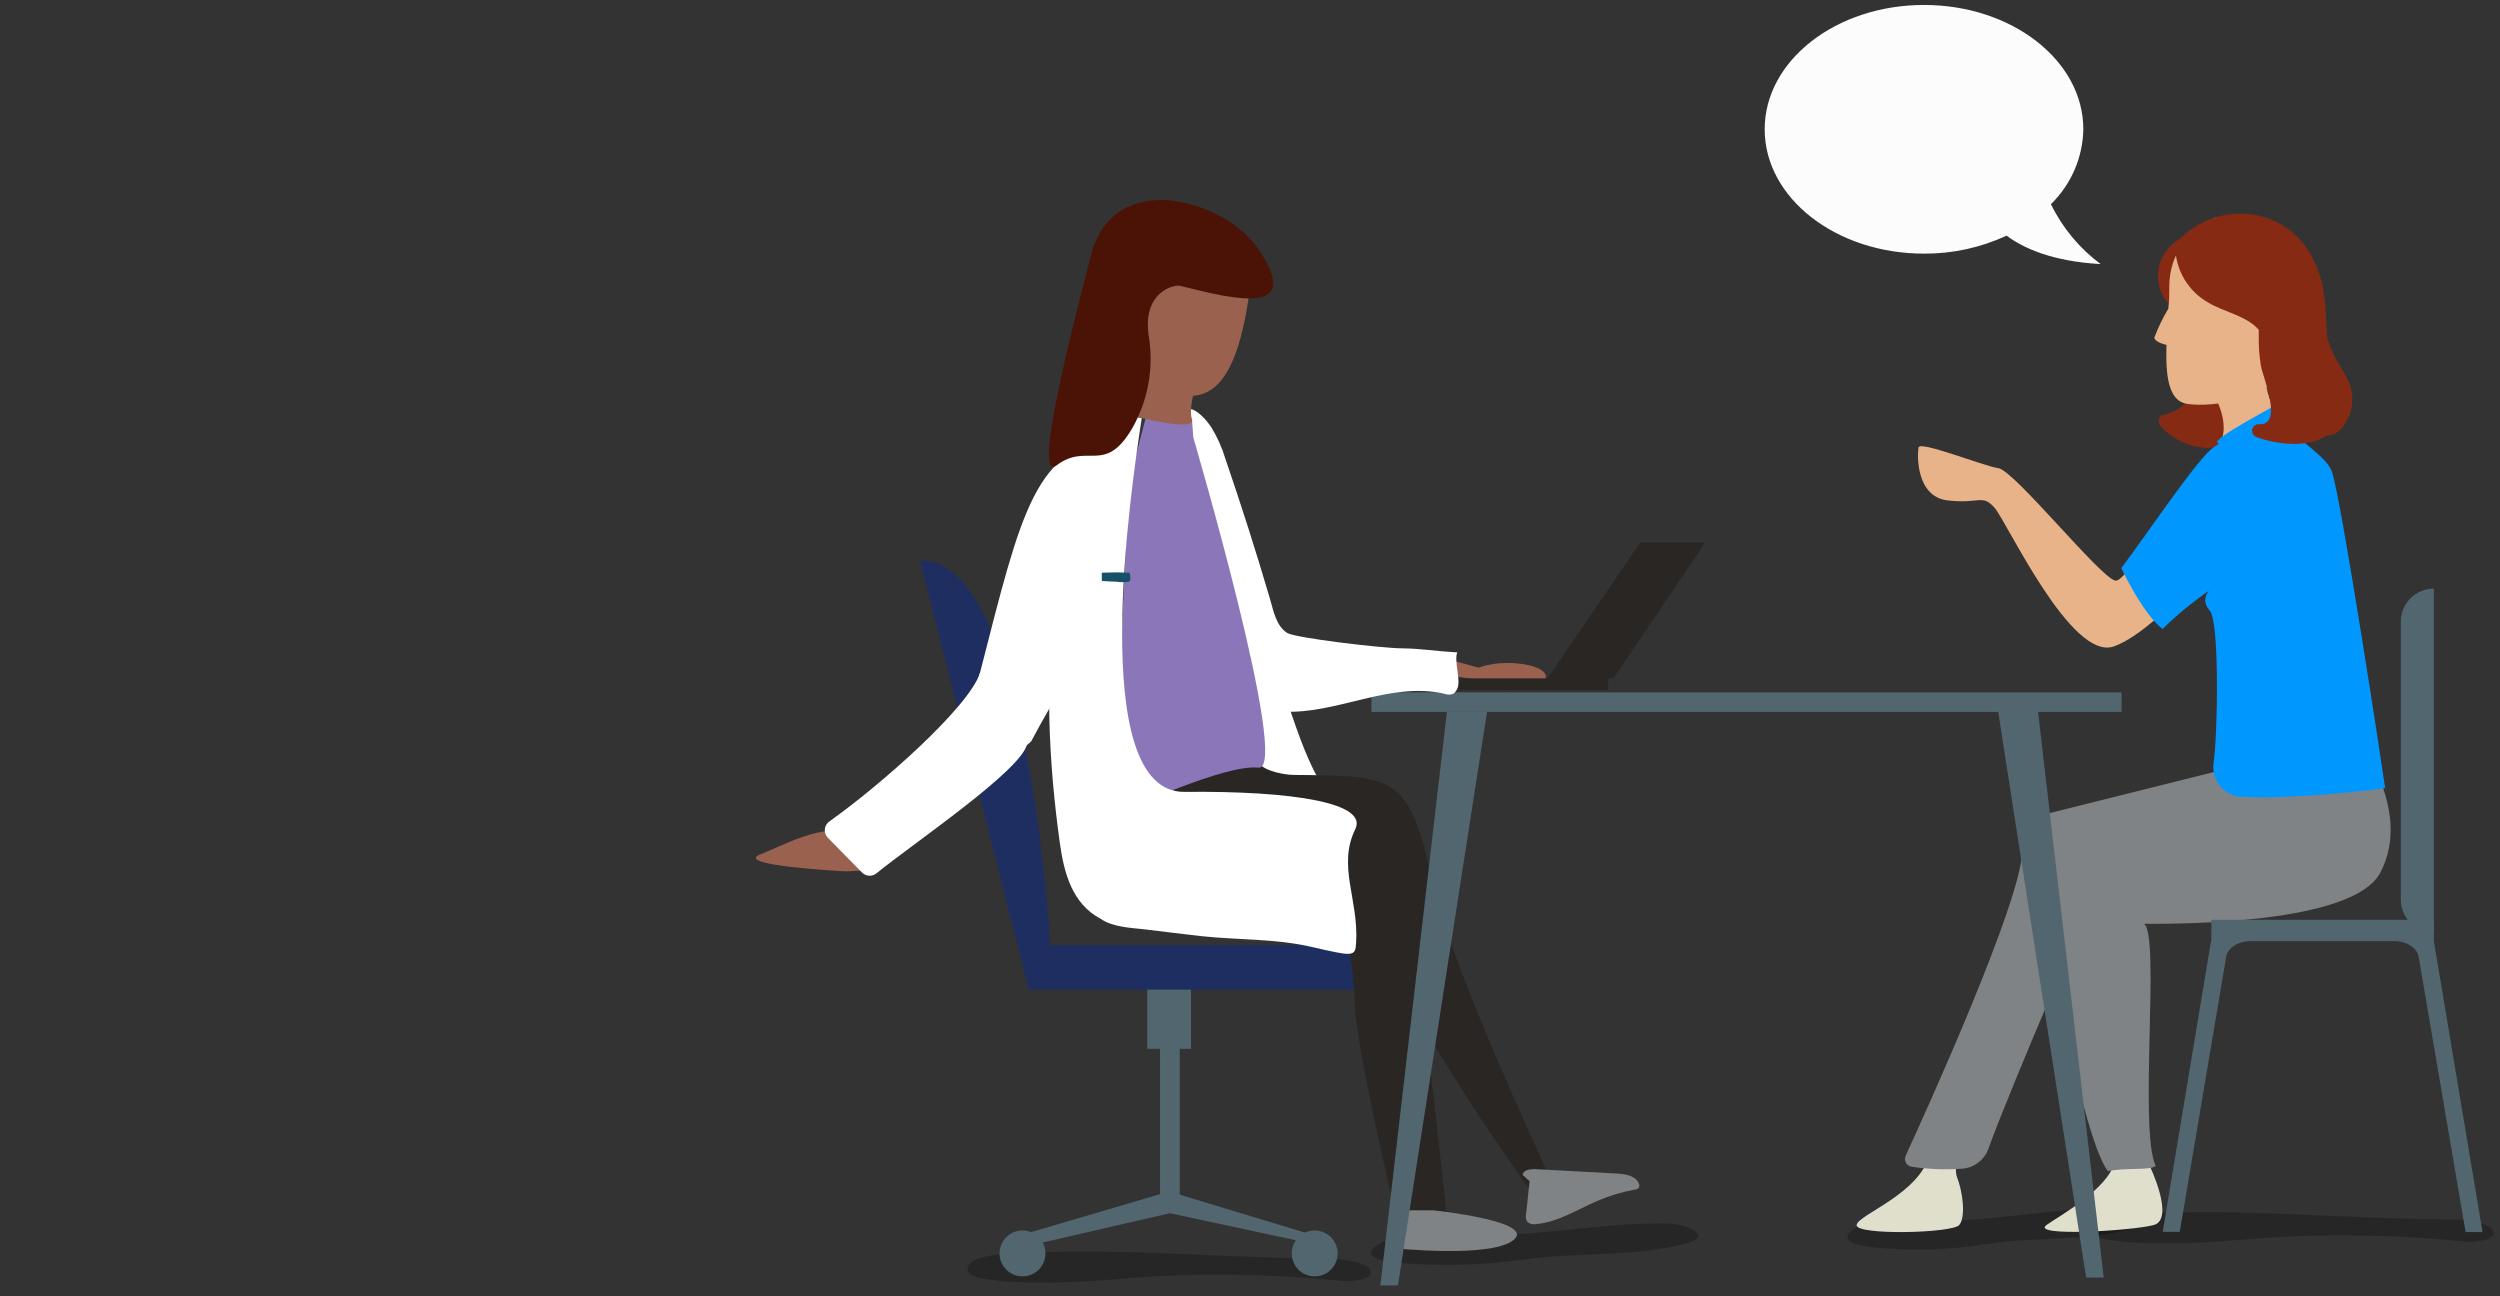 <svg id="ese10cf2bzps1"
    xmlns="http://www.w3.org/2000/svg"
    xmlns:xlink="http://www.w3.org/1999/xlink" viewBox="0 0 378 196" shape-rendering="geometricPrecision" text-rendering="geometricPrecision">
    <rect x="0" y="0" width="378" height="196" fill="#333333" stroke="none"/>
    <style><![CDATA[#ese10cf2bzps55_to {animation: ese10cf2bzps55_to__to 3100ms linear infinite normal forwards}@keyframes ese10cf2bzps55_to__to { 0% {transform: translate(102.486px,139.93px)} 41.935% {transform: translate(102.486px,139.93px);animation-timing-function: cubic-bezier(0,0,0.58,1)} 70.968% {transform: translate(61.875px,133.38px);animation-timing-function: cubic-bezier(0,0,0.58,1)} 100% {transform: translate(32.35px,151.49px)} }#ese10cf2bzps55_ts {animation: ese10cf2bzps55_ts__ts 3100ms linear infinite normal forwards}@keyframes ese10cf2bzps55_ts__ts { 0% {transform: scale(0.6,0.6)} 41.935% {transform: scale(0.6,0.6);animation-timing-function: cubic-bezier(0,0,0.58,1)} 100% {transform: scale(1,1)} }#ese10cf2bzps55 {animation: ese10cf2bzps55_c_o 3100ms linear infinite normal forwards}@keyframes ese10cf2bzps55_c_o { 0% {opacity: 0} 9.677% {opacity: 1} 41.935% {opacity: 1;animation-timing-function: cubic-bezier(0,0,0.58,1)} 77.419% {opacity: 1;animation-timing-function: cubic-bezier(0,0,0.58,1)} 100% {opacity: 0} }#ese10cf2bzps57 {animation: ese10cf2bzps57_c_o 3100ms linear infinite normal forwards}@keyframes ese10cf2bzps57_c_o { 0% {opacity: 0} 25.806% {opacity: 0;animation-timing-function: cubic-bezier(0.42,0,0.58,1)} 41.935% {opacity: 1} 100% {opacity: 1} }#ese10cf2bzps58 {animation: ese10cf2bzps58_c_o 3100ms linear infinite normal forwards}@keyframes ese10cf2bzps58_c_o { 0% {opacity: 0} 25.806% {opacity: 0;animation-timing-function: cubic-bezier(0.42,0,0.58,1)} 41.935% {opacity: 1} 100% {opacity: 1} }#ese10cf2bzps59 {animation: ese10cf2bzps59_c_o 3100ms linear infinite normal forwards}@keyframes ese10cf2bzps59_c_o { 0% {opacity: 0} 25.806% {opacity: 0;animation-timing-function: cubic-bezier(0.42,0,0.58,1)} 41.935% {opacity: 1} 100% {opacity: 1} }#ese10cf2bzps60 {animation: ese10cf2bzps60_c_o 3100ms linear infinite normal forwards}@keyframes ese10cf2bzps60_c_o { 0% {opacity: 0} 25.806% {opacity: 0;animation-timing-function: cubic-bezier(0.42,0,0.58,1)} 41.935% {opacity: 1} 100% {opacity: 1} }#ese10cf2bzps61 {animation: ese10cf2bzps61_c_o 3100ms linear infinite normal forwards}@keyframes ese10cf2bzps61_c_o { 0% {opacity: 0} 19.355% {opacity: 0;animation-timing-function: cubic-bezier(0.42,0,0.58,1)} 35.484% {opacity: 1} 100% {opacity: 1} }#ese10cf2bzps62 {animation: ese10cf2bzps62_c_o 3100ms linear infinite normal forwards}@keyframes ese10cf2bzps62_c_o { 0% {opacity: 0} 19.355% {opacity: 0;animation-timing-function: cubic-bezier(0.42,0,0.58,1)} 35.484% {opacity: 1} 100% {opacity: 1} }#ese10cf2bzps63 {animation: ese10cf2bzps63_c_o 3100ms linear infinite normal forwards}@keyframes ese10cf2bzps63_c_o { 0% {opacity: 0} 19.355% {opacity: 0;animation-timing-function: cubic-bezier(0.42,0,0.58,1)} 35.484% {opacity: 1} 100% {opacity: 1} }#ese10cf2bzps64 {animation: ese10cf2bzps64_c_o 3100ms linear infinite normal forwards}@keyframes ese10cf2bzps64_c_o { 0% {opacity: 0} 19.355% {opacity: 0;animation-timing-function: cubic-bezier(0.42,0,0.58,1)} 35.484% {opacity: 1} 100% {opacity: 1} }#ese10cf2bzps65 {animation: ese10cf2bzps65_c_o 3100ms linear infinite normal forwards}@keyframes ese10cf2bzps65_c_o { 0% {opacity: 0} 19.355% {opacity: 0;animation-timing-function: cubic-bezier(0.42,0,0.58,1)} 35.484% {opacity: 1} 100% {opacity: 1} }#ese10cf2bzps66 {animation: ese10cf2bzps66_c_o 3100ms linear infinite normal forwards}@keyframes ese10cf2bzps66_c_o { 0% {opacity: 0} 12.903% {opacity: 0;animation-timing-function: cubic-bezier(0.42,0,0.58,1)} 29.032% {opacity: 1} 100% {opacity: 1} }#ese10cf2bzps67 {animation: ese10cf2bzps67_c_o 3100ms linear infinite normal forwards}@keyframes ese10cf2bzps67_c_o { 0% {opacity: 0} 12.903% {opacity: 0;animation-timing-function: cubic-bezier(0.42,0,0.58,1)} 29.032% {opacity: 1} 100% {opacity: 1} }#ese10cf2bzps68 {animation: ese10cf2bzps68_c_o 3100ms linear infinite normal forwards}@keyframes ese10cf2bzps68_c_o { 0% {opacity: 0} 12.903% {opacity: 0;animation-timing-function: cubic-bezier(0.42,0,0.58,1)} 29.032% {opacity: 1} 100% {opacity: 1} }#ese10cf2bzps69 {animation: ese10cf2bzps69_c_o 3100ms linear infinite normal forwards}@keyframes ese10cf2bzps69_c_o { 0% {opacity: 0} 12.903% {opacity: 0;animation-timing-function: cubic-bezier(0.42,0,0.58,1)} 29.032% {opacity: 1} 100% {opacity: 1} }#ese10cf2bzps70 {animation: ese10cf2bzps70_c_o 3100ms linear infinite normal forwards}@keyframes ese10cf2bzps70_c_o { 0% {opacity: 0} 12.903% {opacity: 0;animation-timing-function: cubic-bezier(0.42,0,0.58,1)} 29.032% {opacity: 1} 100% {opacity: 1} }#ese10cf2bzps71 {animation: ese10cf2bzps71_c_o 3100ms linear infinite normal forwards}@keyframes ese10cf2bzps71_c_o { 0% {opacity: 0} 6.452% {opacity: 0;animation-timing-function: cubic-bezier(0.42,0,0.58,1)} 22.581% {opacity: 1} 100% {opacity: 1} }#ese10cf2bzps72 {animation: ese10cf2bzps72_c_o 3100ms linear infinite normal forwards}@keyframes ese10cf2bzps72_c_o { 0% {opacity: 0} 6.452% {opacity: 0;animation-timing-function: cubic-bezier(0.42,0,0.58,1)} 22.581% {opacity: 1} 100% {opacity: 1} }#ese10cf2bzps73 {animation: ese10cf2bzps73_c_o 3100ms linear infinite normal forwards}@keyframes ese10cf2bzps73_c_o { 0% {opacity: 0} 6.452% {opacity: 0;animation-timing-function: cubic-bezier(0.42,0,0.58,1)} 22.581% {opacity: 1} 100% {opacity: 1} }#ese10cf2bzps74 {animation: ese10cf2bzps74_c_o 3100ms linear infinite normal forwards}@keyframes ese10cf2bzps74_c_o { 0% {opacity: 0} 6.452% {opacity: 0;animation-timing-function: cubic-bezier(0.42,0,0.58,1)} 22.581% {opacity: 1} 100% {opacity: 1} }#ese10cf2bzps75 {animation: ese10cf2bzps75_c_o 3100ms linear infinite normal forwards}@keyframes ese10cf2bzps75_c_o { 0% {opacity: 0} 6.452% {opacity: 0;animation-timing-function: cubic-bezier(0.42,0,0.58,1)} 22.581% {opacity: 1} 100% {opacity: 1} }#ese10cf2bzps76_tr {animation: ese10cf2bzps76_tr__tr 3100ms linear infinite normal forwards}@keyframes ese10cf2bzps76_tr__tr { 0% {transform: translate(150.006px,102.706px) rotate(0deg);animation-timing-function: cubic-bezier(0.445,0.05,0.55,0.95)} 48.387% {transform: translate(150.006px,102.706px) rotate(10deg);animation-timing-function: cubic-bezier(0.445,0.05,0.55,0.95)} 100% {transform: translate(150.006px,102.706px) rotate(0deg)} }#ese10cf2bzps82_ts {animation: ese10cf2bzps82_ts__ts 3100ms linear infinite normal forwards}@keyframes ese10cf2bzps82_ts__ts { 0% {transform: translate(276.5px,19.5px) scale(0.3,0.3);animation-timing-function: cubic-bezier(0.42,0,0.58,1)} 16.129% {transform: translate(276.5px,19.5px) scale(1,1);animation-timing-function: step-end} 48.387% {transform: translate(276.5px,19.5px) scale(0.3,0.3);animation-timing-function: cubic-bezier(0.42,0,0.58,1)} 64.516% {transform: translate(276.5px,19.5px) scale(1,1)} 100% {transform: translate(276.5px,19.5px) scale(1,1)} }#ese10cf2bzps82 {animation: ese10cf2bzps82_c_o 3100ms linear infinite normal forwards}@keyframes ese10cf2bzps82_c_o { 0% {opacity: 0;animation-timing-function: cubic-bezier(0.42,0,0.58,1)} 16.129% {opacity: 1;animation-timing-function: cubic-bezier(0.42,0,0.58,1)} 48.387% {opacity: 0;animation-timing-function: cubic-bezier(0.42,0,0.58,1)} 64.516% {opacity: 1;animation-timing-function: cubic-bezier(0.42,0,0.58,1)} 77.419% {opacity: 0} 100% {opacity: 0} }#ese10cf2bzps83_ts {animation: ese10cf2bzps83_ts__ts 3100ms linear infinite normal forwards}@keyframes ese10cf2bzps83_ts__ts { 0% {transform: translate(304.5px,19.5px) scale(0.3,0.3)} 25.806% {transform: translate(304.5px,19.5px) scale(0.3,0.3);animation-timing-function: cubic-bezier(0.42,0,0.58,1)} 41.935% {transform: translate(304.5px,19.5px) scale(1,1);animation-timing-function: step-end} 70.968% {transform: translate(304.5px,19.5px) scale(0.3,0.3);animation-timing-function: cubic-bezier(0.42,0,0.58,1)} 87.097% {transform: translate(304.5px,19.5px) scale(1,1)} 100% {transform: translate(304.5px,19.5px) scale(1,1)} }#ese10cf2bzps83 {animation: ese10cf2bzps83_c_o 3100ms linear infinite normal forwards}@keyframes ese10cf2bzps83_c_o { 0% {opacity: 0} 25.806% {opacity: 0;animation-timing-function: cubic-bezier(0.42,0,0.58,1)} 41.935% {opacity: 1;animation-timing-function: cubic-bezier(0.42,0,0.58,1)} 70.968% {opacity: 0;animation-timing-function: cubic-bezier(0.42,0,0.58,1)} 87.097% {opacity: 1;animation-timing-function: cubic-bezier(0.42,0,0.58,1)} 100% {opacity: 0} }#ese10cf2bzps84_ts {animation: ese10cf2bzps84_ts__ts 3100ms linear infinite normal forwards}@keyframes ese10cf2bzps84_ts__ts { 0% {transform: translate(290.5px,19.5px) scale(0.3,0.3)} 12.903% {transform: translate(290.5px,19.5px) scale(0.3,0.3);animation-timing-function: cubic-bezier(0.42,0,0.58,1)} 29.032% {transform: translate(290.5px,19.5px) scale(1,1);animation-timing-function: step-end} 61.29% {transform: translate(290.5px,19.5px) scale(0.3,0.3);animation-timing-function: cubic-bezier(0.42,0,0.58,1)} 77.419% {transform: translate(290.5px,19.5px) scale(1,1)} 100% {transform: translate(290.5px,19.5px) scale(1,1)} }#ese10cf2bzps84 {animation: ese10cf2bzps84_c_o 3100ms linear infinite normal forwards}@keyframes ese10cf2bzps84_c_o { 0% {opacity: 0} 12.903% {opacity: 0;animation-timing-function: cubic-bezier(0.42,0,0.58,1)} 29.032% {opacity: 1;animation-timing-function: cubic-bezier(0.42,0,0.58,1)} 61.29% {opacity: 0;animation-timing-function: cubic-bezier(0.42,0,0.58,1)} 77.419% {opacity: 1;animation-timing-function: cubic-bezier(0.42,0,0.58,1)} 90.323% {opacity: 0} 100% {opacity: 0} }]]></style>
    <defs>
        <linearGradient id="ese10cf2bzps6-fill" x1="354.26" y1="574.12" x2="403.79" y2="574.12" spreadMethod="pad" gradientUnits="userSpaceOnUse">
            <stop id="ese10cf2bzps6-fill-0" offset="0%" stop-color="rgb(0,0,0)"/>
            <stop id="ese10cf2bzps6-fill-1" offset="100%" stop-color="rgb(0,0,0)"/>
        </linearGradient>
        <linearGradient id="ese10cf2bzps7-fill" x1="292.372" y1="577.321" x2="353.312" y2="575.493" spreadMethod="pad" gradientUnits="userSpaceOnUse">
            <stop id="ese10cf2bzps7-fill-0" offset="0%" stop-color="rgb(0,0,0)"/>
            <stop id="ese10cf2bzps7-fill-1" offset="100%" stop-color="rgb(0,0,0)"/>
        </linearGradient>
        <linearGradient id="ese10cf2bzps8-fill" x1="462.143" y1="570.937" x2="523.073" y2="569.109" spreadMethod="pad" gradientUnits="userSpaceOnUse">
            <stop id="ese10cf2bzps8-fill-0" offset="0%" stop-color="rgb(0,0,0)"/>
            <stop id="ese10cf2bzps8-fill-1" offset="100%" stop-color="rgb(0,0,0)"/>
        </linearGradient>
        <linearGradient id="ese10cf2bzps9-fill" x1="426.31" y1="571.78" x2="471.47" y2="571.78" spreadMethod="pad" gradientUnits="userSpaceOnUse">
            <stop id="ese10cf2bzps9-fill-0" offset="0%" stop-color="rgb(0,0,0)"/>
            <stop id="ese10cf2bzps9-fill-1" offset="100%" stop-color="rgb(0,0,0)"/>
        </linearGradient>
    </defs>
    <g id="ese10cf2bzps4">
        <g id="ese10cf2bzps5">
            <path id="ese10cf2bzps6" style="isolation:isolate" d="M367.69,572.89C363.84,572.77,358.69,572.23,355.47,574.1C352.47,575.86,355.7,576.66,358.35,576.92C364.771,577.511,371.239,577.339,377.62,576.41C385.73,575.29,394.13,576.11,402.01,573.98C406.57,572.74,401.2,570.98,399.22,570.98C388.79,570.83,378.59,573.13,368.15,572.91Z" transform="matrix(1 0 0 1 -147 -386)" opacity="0.25" fill="url(#ese10cf2bzps6-fill)" stroke="none" stroke-width="1"/>
            <path id="ese10cf2bzps7" style="isolation:isolate" d="M331,575.83C320.12,575.36,309.26,574.83,298.38,575.65C297.26,575.73,293.01,576.18,293.3,578.04C293.45,579.04,295.3,579.26,296.06,579.4C298.73,579.803,301.43,579.977,304.13,579.92C310.31,580.05,316.45,579.28,322.61,578.92C331.786,578.501,340.981,578.759,350.12,579.69C351.12,579.77,355.05,579.56,354.12,577.91C353.5,576.83,350.25,576.54,349.24,576.34C343.18,576.33,337.1,576.07,331,575.83Z" transform="matrix(1 0 0 1 -147 -386)" opacity="0.25" fill="url(#ese10cf2bzps7-fill)" stroke="none" stroke-width="1"/>
            <path id="ese10cf2bzps8" style="isolation:isolate" d="M500.74,569.89C489.87,569.42,479.01,568.89,468.13,569.71C467.01,569.8,462.76,570.24,463.05,572.11C463.2,573.11,465.05,573.33,465.81,573.47C468.477,573.87,471.174,574.041,473.87,573.98C480.06,574.12,486.2,573.35,492.36,572.98C501.533,572.558,510.724,572.812,519.86,573.74C520.86,573.83,524.8,573.62,523.86,571.96C523.23,570.88,519.99,570.6,518.98,570.4C512.88,570.4,506.81,570.16,500.74,569.89Z" transform="matrix(1 0 0 1 -147 -386)" opacity="0.25" fill="url(#ese10cf2bzps8-fill)" stroke="none" stroke-width="1"/>
            <path id="ese10cf2bzps9" style="isolation:isolate" d="M438.56,570.55C435.05,570.44,430.33,569.89,427.42,571.76C424.67,573.52,427.63,574.32,430.04,574.59C435.891,575.181,441.793,575.009,447.6,574.08C455,572.95,462.66,573.77,469.84,571.64C474,570.41,469.1,568.64,467.3,568.64C457.79,568.49,448.49,570.79,438.97,570.57Z" transform="matrix(1 0 0 1 -147 -386)" opacity="0.25" fill="url(#ese10cf2bzps9-fill)" stroke="none" stroke-width="1"/>
            <polygon id="ese10cf2bzps10" points="170.92,52.7 178.69,53.11 177,64.41 169.75,68.09 162.64,57.59 170.92,52.7" fill="rgb(51,54,55)" stroke="none" stroke-width="1"/>
            <path id="ese10cf2bzps11" d="M341.56,491.77C345.47,504.02,347.72,506.34,349.22,506.69C352.02,507.34,351.55,507.5,354.4,507.86C356.79,508.17,356.99,507,361.64,513.41C363.64,519.82,358.87,512.14,357.07,514.03C357.07,514.03,338.52,513.57,337.43,507.56C337.43,507.56,334.29,493.38,334.34,490.68" transform="matrix(1 0 0 1 -147 -386)" fill="rgb(255,255,255)" stroke="none" stroke-width="1"/>
            <rect id="ese10cf2bzps12" width="6.6" height="9.74" rx="0" ry="0" transform="matrix(1 0 0 1 173.47 148.84)" fill="rgb(81,102,110)" stroke="none" stroke-width="1"/>
            <path id="ese10cf2bzps13" d="M286.11,470.77L302.56,535.64L354.47,535.64L353,528.88L305.8,528.88C305.8,528.88,302.56,470.24,286.11,470.77Z" transform="matrix(1 0 0 1 -147 -386)" fill="rgb(31,46,97)" stroke="none" stroke-width="1"/>
            <path id="ese10cf2bzps14" d="M349.35,523.62C350.83,527.958,351.662,532.49,351.82,537.07C351.82,543.58,357.41,566.78,357.91,569.24C358.41,571.7,365.67,569.24,365.67,569.24C365.67,569.24,362,534.61,360.99,531.24C359.98,527.87,361.86,515,354.94,517.24C348.02,519.48,349.35,523.62,349.35,523.62Z" transform="matrix(1 0 0 1 -147 -386)" fill="rgb(41,38,36)" stroke="none" stroke-width="1"/>
            <path id="ese10cf2bzps15" d="M295.14,487.86C301.62,462.58,303.4,453.86,316.34,451.73C316.34,451.73,310.71,483.07,316.49,474.37C317.26,473.21,305,494,302.92,498.08C302.92,498.08,297,504,295,499C293,494,295.14,487.86,295.14,487.86Z" transform="matrix(1 0 0 1 -147 -386)" fill="rgb(255,255,255)" stroke="none" stroke-width="1"/>
            <ellipse id="ese10cf2bzps16" rx="5.76" ry="2.05" transform="matrix(1 0 0 1 227.98 102.29)" fill="rgb(154,97,79)" stroke="none" stroke-width="1"/>
            <path id="ese10cf2bzps17" d="M363.72,569C363.72,569,379.28,570.63,375.87,573.47C372.46,576.31,357.46,574.7,357.46,574.7L359,569Z" transform="matrix(1 0 0 1 -147 -386)" fill="rgb(128,131,133)" stroke="none" stroke-width="1"/>
            <path id="ese10cf2bzps18" d="M337.4,501.17C337.27,502.07,340.24,503.17,342.81,503.17C358.27,503.31,360.09,503.31,363.7,519.78C366.5,532.58,381.77,564.94,381.77,564.94L378.43,566.1C378.43,566.1,359.1,539,359.19,533.64C359.28,528.28,356.53,522.64,353.31,523.96C351.09,524.87,320.31,515.53,316.31,505.72C315.59,503.92,332.02,501.25,335.9,500.16C336.79,500,337.64,499.57,337.4,501.17Z" transform="matrix(1 0 0 1 -147 -386)" fill="rgb(41,38,36)" stroke="none" stroke-width="1"/>
            <polyline id="ese10cf2bzps19" points="223.72,101 219.38,99.79 219.02,102.14 222.22,102.57" fill="rgb(154,97,79)" stroke="none" stroke-width="1"/>
            <polygon id="ese10cf2bzps20" points="257.81,82.06 247.99,82.06 233.98,102.57 243.96,102.57 257.81,82.06" fill="rgb(41,38,36)" stroke="none" stroke-width="1"/>
            <rect id="ese10cf2bzps21" width="22.62" height="1.78" rx="0" ry="0" transform="matrix(1 0 0 1 220.53 102.57)" fill="rgb(41,38,36)" stroke="none" stroke-width="1"/>
            <path id="ese10cf2bzps22" d="M335.56,430.31C335.77,437.25,331.26,442.79,324.31,443.01C317.365,443.217,311.567,437.755,311.36,430.81C311.153,423.865,316.615,418.067,323.56,417.86C330.56,417.65,335.39,423.37,335.56,430.31Z" transform="matrix(1 0 0 1 -147 -386)" fill="rgb(154,97,79)" stroke="none" stroke-width="1"/>
            <path id="ese10cf2bzps23" d="M335.7,431.61C337.79,418.16,325.14,431.91,325.14,431.91L318.67,434.64C318.67,434.64,317.37,443.23,322.59,444.98C327.81,446.73,333.24,447.44,335.7,431.61Z" transform="matrix(1 0 0 1 -147 -386)" fill="rgb(154,97,79)" stroke="none" stroke-width="1"/>
            <rect id="ese10cf2bzps24" width="2.98" height="24.79" rx="0" ry="0" transform="matrix(1 0 0 1 175.4 157.29)" fill="rgb(81,102,110)" stroke="none" stroke-width="1"/>
            <polygon id="ese10cf2bzps25" points="176.77,180.15 155.2,186.5 155.2,188.43 176.89,183.44 197.53,187.87 198.01,186.58 176.77,180.15" fill="rgb(81,102,110)" stroke="none" stroke-width="1"/>
            <circle id="ese10cf2bzps26" r="3.47" transform="matrix(1 0 0 1 154.6 189.52)" fill="rgb(81,102,110)" stroke="none" stroke-width="1"/>
            <circle id="ese10cf2bzps27" r="3.47" transform="matrix(1 0 0 1 198.78 189.52)" fill="rgb(81,102,110)" stroke="none" stroke-width="1"/>
            <path id="ese10cf2bzps28" d="" transform="matrix(1 0 0 1 -147 -386)" fill="rgb(154,97,79)" stroke="none" stroke-width="1"/>
            <polygon id="ese10cf2bzps29" points="224.84,107.64 211.37,194.35 208.71,194.35 218.77,107.64 224.84,107.64" fill="rgb(81,102,110)" stroke="none" stroke-width="1"/>
            <rect id="ese10cf2bzps30" width="113.43" height="2.96" rx="0" ry="0" transform="matrix(1 0 0 1 207.36 104.68)" fill="rgb(81,102,110)" stroke="none" stroke-width="1"/>
            <path id="ese10cf2bzps31" d="M367.35,484.64C366.79,485.81,367.94,488.91,367.35,490.08C367.229,490.403,367.021,490.687,366.75,490.9C366.32,491.07,365.84,491.07,365.41,490.9C357.14,489,349.23,494,341,493.6C339.28,493.542,337.585,493.169,336,492.5C335.611,492.343,335.253,492.12,334.94,491.84C334.56,491.379,334.342,490.807,334.32,490.21C333.569,485.467,332.462,480.787,331.01,476.21C330.987,476.055,330.936,475.906,330.86,475.77C330.784,475.634,326.79,454.91,325.72,450.34L327.12,447.85C326.84,447.85,328.2,447.78,330.12,450.56C331.043,452.052,331.766,453.659,332.27,455.34Q335.87,465.84,339.01,476.51C339.54,478.34,339.95,480.65,341.63,481.71C342.8,482.44,355.82,484.02,359.07,484.03C362,484.07,363.65,484.43,367.35,484.64Z" transform="matrix(1 0 0 1 -147 -386)" fill="rgb(255,255,255)" stroke="none" stroke-width="1"/>
            <path id="ese10cf2bzps32" d="" transform="matrix(1 0 0 1 -147 -386)" fill="rgb(238,238,238)" stroke="none" stroke-width="1"/>
            <path id="ese10cf2bzps33" d="M317.46,508.4C317.46,508.4,332.28,501.5,337.27,502.07C342.26,502.64,327.43,452.16,327.43,452.16L327.23,449.45L320.56,447.92L317.72,458.81L315.25,508.58Z" transform="matrix(1 0 0 1 -147 -386)" fill="rgb(138,118,185)" stroke="none" stroke-width="1"/>
            <path id="ese10cf2bzps34" d="M317.45,448.72C316.621,449.299,315.76,449.83,314.87,450.31C313.72,450.93,316.75,452.38,315.87,453.38C310.64,459.63,307.87,467.65,306.69,475.72C304.91,487.94,305.54,501.34,307.26,513.54C307.88,517.98,309.12,522.68,313.42,524.92C315.24,526.21,318.06,526.28,320.17,526.53C322.94,526.88,325.72,527.2,328.5,527.53C334.06,528.14,339.75,527.9,345.21,529.15C351.63,530.61,351.93,530.76,352.05,528.47C352.41,521.85,349.2,516.95,351.92,511.36C353.84,507.43,342.72,505.57,326.1,505.73C311.1,505.88,318.1,459.18,319.63,449.24Z" transform="matrix(1 0 0 1 -147 -386)" fill="rgb(255,255,255)" stroke="none" stroke-width="1"/>
            <path id="ese10cf2bzps35" d="M328.38,442.4C328.38,442.4,326.53,447.4,327.23,449.4C327.93,451.4,318.61,448.96,318.61,448.96L318.83,439.15Z" transform="matrix(1 0 0 1 -147 -386)" fill="rgb(154,97,79)" stroke="none" stroke-width="1"/>
            <path id="ese10cf2bzps36" d="M318.15,450.83C314,457.83,311.39,452.83,306.73,456.38C302.59,459.54,310.92,428.77,311.91,424.77C315.27,411.11,332.28,416.24,337.29,423.69C344.04,433.69,334.14,431.43,325.45,429.22C324.45,428.97,319.66,430.22,320.7,436.84C321.48,441.658,320.58,446.597,318.15,450.83Z" transform="matrix(1 0 0 1 -147 -386)" fill="rgb(74,19,6)" stroke="none" stroke-width="1"/>
            <path id="ese10cf2bzps37" d="M378.27,564.6L377.75,569.54C377.639,569.96,377.712,570.407,377.95,570.77C378.301,571.052,378.757,571.169,379.2,571.09C382.52,570.82,385.43,568.9,388.49,567.59C390.306,566.807,392.205,566.23,394.15,565.87C394.43,565.87,394.77,565.73,394.85,565.45C394.89,565.333,394.89,565.207,394.85,565.09C394.45,563.81,392.85,563.52,391.48,563.44L379.09,562.77C378.33,562.77,377.3,562.89,377.22,563.65" transform="matrix(1 0 0 1 -147 -386)" fill="rgb(128,131,133)" stroke="none" stroke-width="1"/>
            <path id="ese10cf2bzps38" d="M443.25,571.22C444.25,569.98,443.75,566,442.87,563.88C442.87,563.88,439.87,569.21,436.14,568.88C434.75,568.841,433.385,568.5,432.14,567.88C429.81,569.39,427.77,570.45,427.68,571.17C427.56,572.82,442.21,572.48,443.25,571.22Z" transform="matrix(1 0 0 1 -147 -386)" fill="rgb(32,35,90)" stroke="none" stroke-width="1"/>
            <path id="ese10cf2bzps39" d="M443.35,557.47C442.434,556.956,441.692,556.179,441.22,555.24L439.36,555.34C439.333,557.054,439.146,558.761,438.8,560.44C437.28,566.56,427.91,569.63,427.72,571.22C427.53,572.81,442.2,572.47,443.24,571.22C444.28,569.97,443.74,566,442.86,563.88C442.56,563.07,442.82,560.53,443.35,557.47Z" transform="matrix(1 0 0 1 -147 -386)" fill="rgb(224,223,204)" stroke="none" stroke-width="1"/>
            <path id="ese10cf2bzps40" d="M466.75,561.6C465.86,565.8,458,570.06,456.42,571.23C454,573.03,469.32,572.1,472.63,571.23C475.94,570.36,471.99,562.17,471.99,562.17Z" transform="matrix(1 0 0 1 -147 -386)" fill="rgb(224,223,204)" stroke="none" stroke-width="1"/>
            <path id="ese10cf2bzps41" d="M480.56,437.56C480.38,437.509,480.19,437.509,480.01,437.56C479.842,437.401,479.616,437.316,479.384,437.326C479.153,437.335,478.935,437.438,478.78,437.61C478.66,437.736,478.583,437.897,478.56,438.07C478.05,439.99,478.33,441.78,478.34,443.73C478.34,446.68,476.95,448.02,474.16,448.73C473.625,448.859,473.295,449.395,473.42,449.93C473.451,450.064,473.509,450.19,473.59,450.3C475.377,452.374,477.945,453.613,480.68,453.72C483.33,453.72,484.93,451.97,485.92,449.72C488,444.86,485.9,438.77,480.56,437.56Z" transform="matrix(1 0 0 1 -147 -386)" fill="rgb(134,42,19)" stroke="none" stroke-width="1"/>
            <path id="ese10cf2bzps42" d="M478.11,422.56C478.053,422.333,477.909,422.138,477.708,422.018C477.507,421.898,477.267,421.863,477.04,421.92C476.965,421.938,476.894,421.968,476.83,422.01C474.762,423.037,473.41,425.102,473.296,427.409C473.182,429.715,474.323,431.904,476.28,433.13C476.744,433.427,477.361,433.293,477.66,432.83C477.692,432.787,477.719,432.74,477.74,432.69C479.15,429.38,480.28,425.73,478.11,422.56Z" transform="matrix(1 0 0 1 -147 -386)" fill="rgb(134,42,19)" stroke="none" stroke-width="1"/>
            <path id="ese10cf2bzps43" d="M484.06,514.47L486.46,497.47L482.78,502.47L456.39,509.07C454.214,509.957,452.788,512.07,452.78,514.42C452.9,521.73,438.14,554.22,435.12,560.78C434.975,561.131,435.006,561.53,435.204,561.854C435.401,562.178,435.742,562.388,436.12,562.42C438.628,562.798,441.171,562.892,443.7,562.7C445.425,562.581,446.929,561.485,447.57,559.88C451.62,548.79,463.07,522.74,464.57,518.88C464.87,520.45,484.06,514.47,484.06,514.47Z" transform="matrix(1 0 0 1 -147 -386)" fill="rgb(128,131,133)" stroke="none" stroke-width="1"/>
            <path id="ese10cf2bzps44" d="M479.47,460.38C479.719,459.031,480.251,457.749,481.03,456.62C483.683,452.829,487.938,450.474,492.56,450.24C490.829,448.384,489.772,445.999,489.56,443.47L481.82,445.84C481.82,445.84,485.5,452.05,480.95,454.71C479.76,455.41,477.35,459.03,474.64,463.32L474.87,466.4C475.908,464.059,477.484,461.997,479.47,460.38Z" transform="matrix(1 0 0 1 -147 -386)" fill="rgb(232,179,136)" stroke="none" stroke-width="1"/>
            <path id="ese10cf2bzps45" d="M477.32,459.19C473.18,465.75,468.26,474.06,466.84,473.79C464.59,473.37,451.61,457.17,449.16,456.79C446.71,456.41,437.27,452.59,437.08,453.66C436.89,454.73,436.65,461.09,441.48,461.66C446.31,462.23,446.66,460.66,448.54,462.73C450.42,464.8,460.14,486.08,466.64,483.73C470.32,482.4,475.04,477.89,478.44,474.23" transform="matrix(1 0 0 1 -147 -386)" fill="rgb(232,179,136)" stroke="none" stroke-width="1"/>
            <path id="ese10cf2bzps46" d="M475,429.15C475.038,424.625,477.802,420.569,482,418.88C498.66,421.01,496.06,433.33,493.67,439.88C491.28,446.43,481.53,447.65,477.72,447.07C474.85,446.66,474.43,442.84,474.57,438.14C474.03,438.04,472.74,437.61,472.74,437.04C473.308,435.53,474.011,434.074,474.84,432.69C475,431.53,475,430.32,475,429.15Z" transform="matrix(1 0 0 1 -147 -386)" fill="rgb(232,179,136)" stroke="none" stroke-width="1"/>
            <path id="ese10cf2bzps47" d="M505.77,501.13C505.68,500.736,505.552,500.351,505.39,499.98C500.93,500.28,486.07,500.72,482.01,500.98C481.73,503.22,483.26,507.88,477.01,508.98C470.27,510.18,457.55,513.67,456.28,516.57C455.01,519.47,461.28,557.07,465.7,563.07C468.83,562.49,472.11,563.02,472.93,562.27C470.36,556.69,473.67,527.27,471.16,525.68L471.78,525.68C476.21,525.68,502.78,525.78,506.9,517.95C510.8,510.49,506.24,502.91,505.77,501.13Z" transform="matrix(1 0 0 1 -147 -386)" fill="rgb(128,131,133)" stroke="none" stroke-width="1"/>
            <path id="ese10cf2bzps48" d="M507.63,505.14C507.31,502.72,500.88,460.57,499.54,457.19C498.71,455.09,495.12,453.05,492.41,450.12C493.6,448.92,492.31,446.52,490.66,447.48C488.27,448.87,480.56,452.95,482.56,453C482.326,453.207,482.075,453.395,481.81,453.56C479.58,454.87,471.86,466.43,467.75,471.89C468.75,474.07,471.55,479.28,473.98,481.1C476.146,478.982,478.488,477.052,480.98,475.33C483.472,473.608,478.76,475.66,481.12,478.33C482.63,480.05,482.3,497.33,481.7,501.33C481.336,503.793,483.037,506.085,485.5,506.45L485.89,506.45C492.89,507,507.64,505.27,507.63,505.14Z" transform="matrix(1 0 0 1 -147 -386)" fill="rgb(0,152,255)" stroke="none" stroke-width="1"/>
            <path id="ese10cf2bzps49" d="M502.56,445.14C502.13,442.99,500.56,441.23,499.71,439.28C499.384,438.547,499.1,437.796,498.86,437.03C498.73,435.34,498.72,433.65,498.57,432.03C498.1,426.44,495.74,421.34,490.28,419.14C485.29,417.24,479.645,418.639,476.12,422.65C475.931,422.813,475.847,423.066,475.9,423.31L475.9,423.4C475.972,426.875,477.873,430.053,480.9,431.76C483.09,433.1,486.74,433.76,488.52,435.87L488.52,436.87C488.502,438.343,488.609,439.815,488.84,441.27C489.14,443.06,492.4,450.49,488.42,450.14C487.958,450.184,487.587,450.542,487.525,451.002C487.463,451.462,487.726,451.905,488.16,452.07L488.16,452.07C491.16,453.21,495.91,453.78,498.83,451.85C499.716,451.827,500.548,451.414,501.1,450.72C502.392,449.169,502.927,447.125,502.56,445.14Z" transform="matrix(1 0 0 1 -147 -386)" fill="rgb(134,42,19)" stroke="none" stroke-width="1"/>
            <path id="ese10cf2bzps50" d="M452.94,514.37L457.65,534.49L456.51,537.49C456.51,537.49,455.25,529.76,452.94,514.37Z" transform="matrix(1 0 0 1 -147 -386)" fill="rgb(122,134,137)" stroke="none" stroke-width="1"/>
            <path id="ese10cf2bzps51" d="M481.31,528.26L481.36,528.26L481.36,525.07L515,525.07L515,528.29L522.36,572.29L519.8,572.29L512.72,530.78C512.56,529.38,510.94,528.3,509.04,528.3L487.27,528.3C485.34,528.3,483.75,529.38,483.58,530.78L476.58,572.26L474,572.26Z" transform="matrix(1 0 0 1 -147 -386)" fill="rgb(81,102,110)" stroke="none" stroke-width="1"/>
            <path id="ese10cf2bzps52" d="M515,527L515,527L515,475L515,475C512.239,475,510,477.239,510,480L510,521.87C509.965,523.196,510.459,524.482,511.372,525.444C512.285,526.406,513.544,526.966,514.87,527Z" transform="matrix(1 0 0 1 -147 -386)" fill="rgb(81,102,110)" stroke="none" stroke-width="1"/>
            <polygon id="ese10cf2bzps53" points="301.95,106.46 315.42,193.17 318.08,193.17 308.02,106.46 301.95,106.46" fill="rgb(81,102,110)" stroke="none" stroke-width="1"/>
            <path id="ese10cf2bzps54" d="M317.47,472.59C317.556,472.57,317.644,472.57,317.73,472.59C317.79,472.638,317.832,472.705,317.85,472.78C317.91,473.04,318.01,473.78,317.7,473.96C317.09,474.05,316.47,474.05,315.86,473.96C314.49,473.88,315.27,473.96,313.86,473.86C313.791,473.88,313.719,473.88,313.65,473.86C313.649,473.801,313.628,473.745,313.59,473.7L313.59,472.59C315.56,472.58,315.46,472.5,317.47,472.59Z" transform="matrix(1 0 0 1 -147 -386)" fill="rgb(23,80,103)" stroke="none" stroke-width="1"/>
        </g>
    </g>
    <g id="ese10cf2bzps55_to" transform="translate(102.486,139.93)">
        <g id="ese10cf2bzps55_ts" transform="scale(0.6,0.6)">
            <g id="ese10cf2bzps55" transform="translate(-32.35,-151.49)" opacity="0">
                <path id="ese10cf2bzps56" d="M179.32,508.47C186.777,508.468,193.922,511.463,199.15,516.78C210.271,528.065,210.5,546.116,199.67,557.68C194.525,563.182,187.363,566.356,179.83,566.47L179.38,566.47C171.923,566.472,164.778,563.477,159.55,558.16C148.428,546.872,148.198,528.817,159.03,517.25C164.175,511.748,171.337,508.574,178.87,508.46L179.32,508.46M179.32,505.99L178.83,505.99C161.83,506.26,148.31,520.57,148.59,537.99C148.87,555.2,162.59,568.99,179.38,568.99L179.87,568.99C196.87,568.72,210.39,554.41,210.11,536.99C209.83,519.78,196.11,505.99,179.32,505.99Z" transform="matrix(1 0 0 1 -147 -386)" fill="rgb(0,151,255)" stroke="none" stroke-width="1"/>
                <ellipse id="ese10cf2bzps57" rx="6.66" ry="6.81" transform="matrix(1 -0.028 0.028 1 50.634 153.528)" opacity="0" fill="rgb(0,151,255)" stroke="none" stroke-width="1"/>
                <ellipse id="ese10cf2bzps58" rx="6.97" ry="7.13" transform="matrix(1 -0.028 0.028 1 15.656 137.873)" opacity="0" fill="rgb(0,151,255)" stroke="none" stroke-width="1"/>
                <ellipse id="ese10cf2bzps59" rx="6" ry="6.14" transform="matrix(1 -0.028 0.028 1 13.319 160.26)" opacity="0" fill="rgb(0,151,255)" stroke="none" stroke-width="1"/>
                <ellipse id="ese10cf2bzps60" rx="6" ry="6.14" transform="matrix(1 -0.028 0.028 1 34.836 134.982)" opacity="0" fill="rgb(0,151,255)" stroke="none" stroke-width="1"/>
                <ellipse id="ese10cf2bzps61" rx="4.82" ry="4.93" transform="matrix(1 -0.028 0.028 1 21.066 174.026)" opacity="0" fill="rgb(0,151,255)" stroke="none" stroke-width="1"/>
                <ellipse id="ese10cf2bzps62" rx="6" ry="6.14" transform="matrix(1 -0.028 0.028 1 49.514 137.236)" opacity="0" fill="rgb(0,151,255)" stroke="none" stroke-width="1"/>
                <ellipse id="ese10cf2bzps63" rx="3.27" ry="3.34" transform="matrix(1 -0.028 0.028 1 40.698 145.372)" opacity="0" fill="rgb(0,151,255)" stroke="none" stroke-width="1"/>
                <ellipse id="ese10cf2bzps64" rx="2" ry="2.04" transform="matrix(1 -0.028 0.028 1 17.93 150.444)" opacity="0" fill="rgb(0,151,255)" stroke="none" stroke-width="1"/>
                <ellipse id="ese10cf2bzps65" rx="2" ry="2.04" transform="matrix(1 -0.028 0.028 1 26.507 141.245)" opacity="0" fill="rgb(0,151,255)" stroke="none" stroke-width="1"/>
                <ellipse id="ese10cf2bzps66" rx="6.09" ry="6.23" transform="matrix(1 -0.028 0.028 1 29.665 152.541)" opacity="0" fill="rgb(0,151,255)" stroke="none" stroke-width="1"/>
                <ellipse id="ese10cf2bzps67" rx="6.53" ry="6.68" transform="matrix(1 -0.028 0.028 1 36.553 173.788)" opacity="0" fill="rgb(0,151,255)" stroke="none" stroke-width="1"/>
                <ellipse id="ese10cf2bzps68" rx="3.27" ry="3.34" transform="matrix(1 -0.028 0.028 1 25.39 164.697)" opacity="0" fill="rgb(0,151,255)" stroke="none" stroke-width="1"/>
                <ellipse id="ese10cf2bzps69" rx="3.27" ry="3.34" transform="matrix(1 -0.03 0.03 1 9.888 149.204)" opacity="0" fill="rgb(0,151,255)" stroke="none" stroke-width="1"/>
                <ellipse id="ese10cf2bzps70" rx="3.27" ry="3.34" transform="matrix(1 -0.028 0.028 1 49.883 168.663)" opacity="0" fill="rgb(0,151,255)" stroke="none" stroke-width="1"/>
                <ellipse id="ese10cf2bzps71" rx="3.27" ry="3.34" transform="matrix(1 -0.028 0.028 1 43.667 126.995)" opacity="0" fill="rgb(0,151,255)" stroke="none" stroke-width="1"/>
                <ellipse id="ese10cf2bzps72" rx="3.27" ry="3.34" transform="matrix(1 -0.028 0.028 1 36.628 124.455)" opacity="0" fill="rgb(0,151,255)" stroke="none" stroke-width="1"/>
                <ellipse id="ese10cf2bzps73" rx="3.27" ry="3.34" transform="matrix(1 -0.028 0.028 1 24.783 127.299)" opacity="0" fill="rgb(0,151,255)" stroke="none" stroke-width="1"/>
                <ellipse id="ese10cf2bzps74" rx="3.27" ry="3.34" transform="matrix(1 -0.028 0.028 1 58.126 143.44)" opacity="0" fill="rgb(0,151,255)" stroke="none" stroke-width="1"/>
                <ellipse id="ese10cf2bzps75" rx="3.27" ry="3.34" transform="matrix(1 -0.028 0.028 1 40.246 160.169)" opacity="0" fill="rgb(0,151,255)" stroke="none" stroke-width="1"/>
            </g>
        </g>
    </g>
    <g id="ese10cf2bzps76_tr" transform="translate(150.006,102.706) rotate(0)">
        <g id="ese10cf2bzps76" transform="translate(-150.006,-102.706)">
            <path id="ese10cf2bzps77" d="M274.54,517.73C274.54,517.73,257.63,516.86,262.02,515.16C265.1,513.98,271.63,510.25,275.85,512.06C277.72,512.86,281.31,515.48,280.03,516.67C278.75,517.86,274.54,517.73,274.54,517.73Z" transform="matrix(1 0 0 1 -147 -386)" fill="rgb(154,97,79)" stroke="none" stroke-width="1"/>
            <path id="ese10cf2bzps78" d="M302.3,498.42C301.75,502.29,285.03,513.54,279.52,518.05C278.862,518.581,277.906,518.521,277.32,517.91L272.18,512.68C271.548,512.047,271.548,511.023,272.18,510.39C272.249,510.315,272.326,510.248,272.41,510.19C280.09,504.76,293.52,492.92,295.18,487.74C295.18,487.74,300.34,483.19,302.18,486.31C304.02,489.43,302.3,498.42,302.3,498.42Z" transform="matrix(1 0 0 1 -147 -386)" fill="rgb(255,255,255)" stroke="none" stroke-width="1"/>
            <circle id="ese10cf2bzps79" r="2.5" transform="matrix(1 0 0 1 183.22 75.5)" opacity="0" fill="rgb(255,255,255)" stroke="none" stroke-width="1"/>
        </g>
    </g>
    <g id="ese10cf2bzps80">
        <path id="ese10cf2bzps81" d="M464.62,425.93C461.422,423.558,458.843,420.45,457.1,416.87C460.159,413.889,461.92,409.821,462,405.55C462,395.16,451.21,386.75,437.91,386.75C424.61,386.75,413.82,395.16,413.82,405.55C413.82,415.94,424.6,424.35,437.91,424.35C442.223,424.372,446.487,423.443,450.4,421.63C452.86,423.48,457.24,425.52,464.62,425.93Z" transform="matrix(1 0 0 1 -147 -386)" fill="rgb(252,252,252)" stroke="none" stroke-width="1"/>
        <g id="ese10cf2bzps82_ts" transform="translate(276.5,19.5) scale(0.3,0.3)">
            <circle id="ese10cf2bzps82" r="4.5" transform="translate(0,0)" opacity="0" fill="rgb(0,151,255)" stroke="none" stroke-width="1"/>
        </g>
        <g id="ese10cf2bzps83_ts" transform="translate(304.5,19.5) scale(0.3,0.3)">
            <circle id="ese10cf2bzps83" r="4.5" transform="translate(0,0)" opacity="0" fill="rgb(0,151,255)" stroke="none" stroke-width="1"/>
        </g>
        <g id="ese10cf2bzps84_ts" transform="translate(290.5,19.5) scale(0.3,0.3)">
            <circle id="ese10cf2bzps84" r="4.5" transform="translate(0,0)" opacity="0" fill="rgb(0,151,255)" stroke="none" stroke-width="1"/>
        </g>
    </g>
</svg>